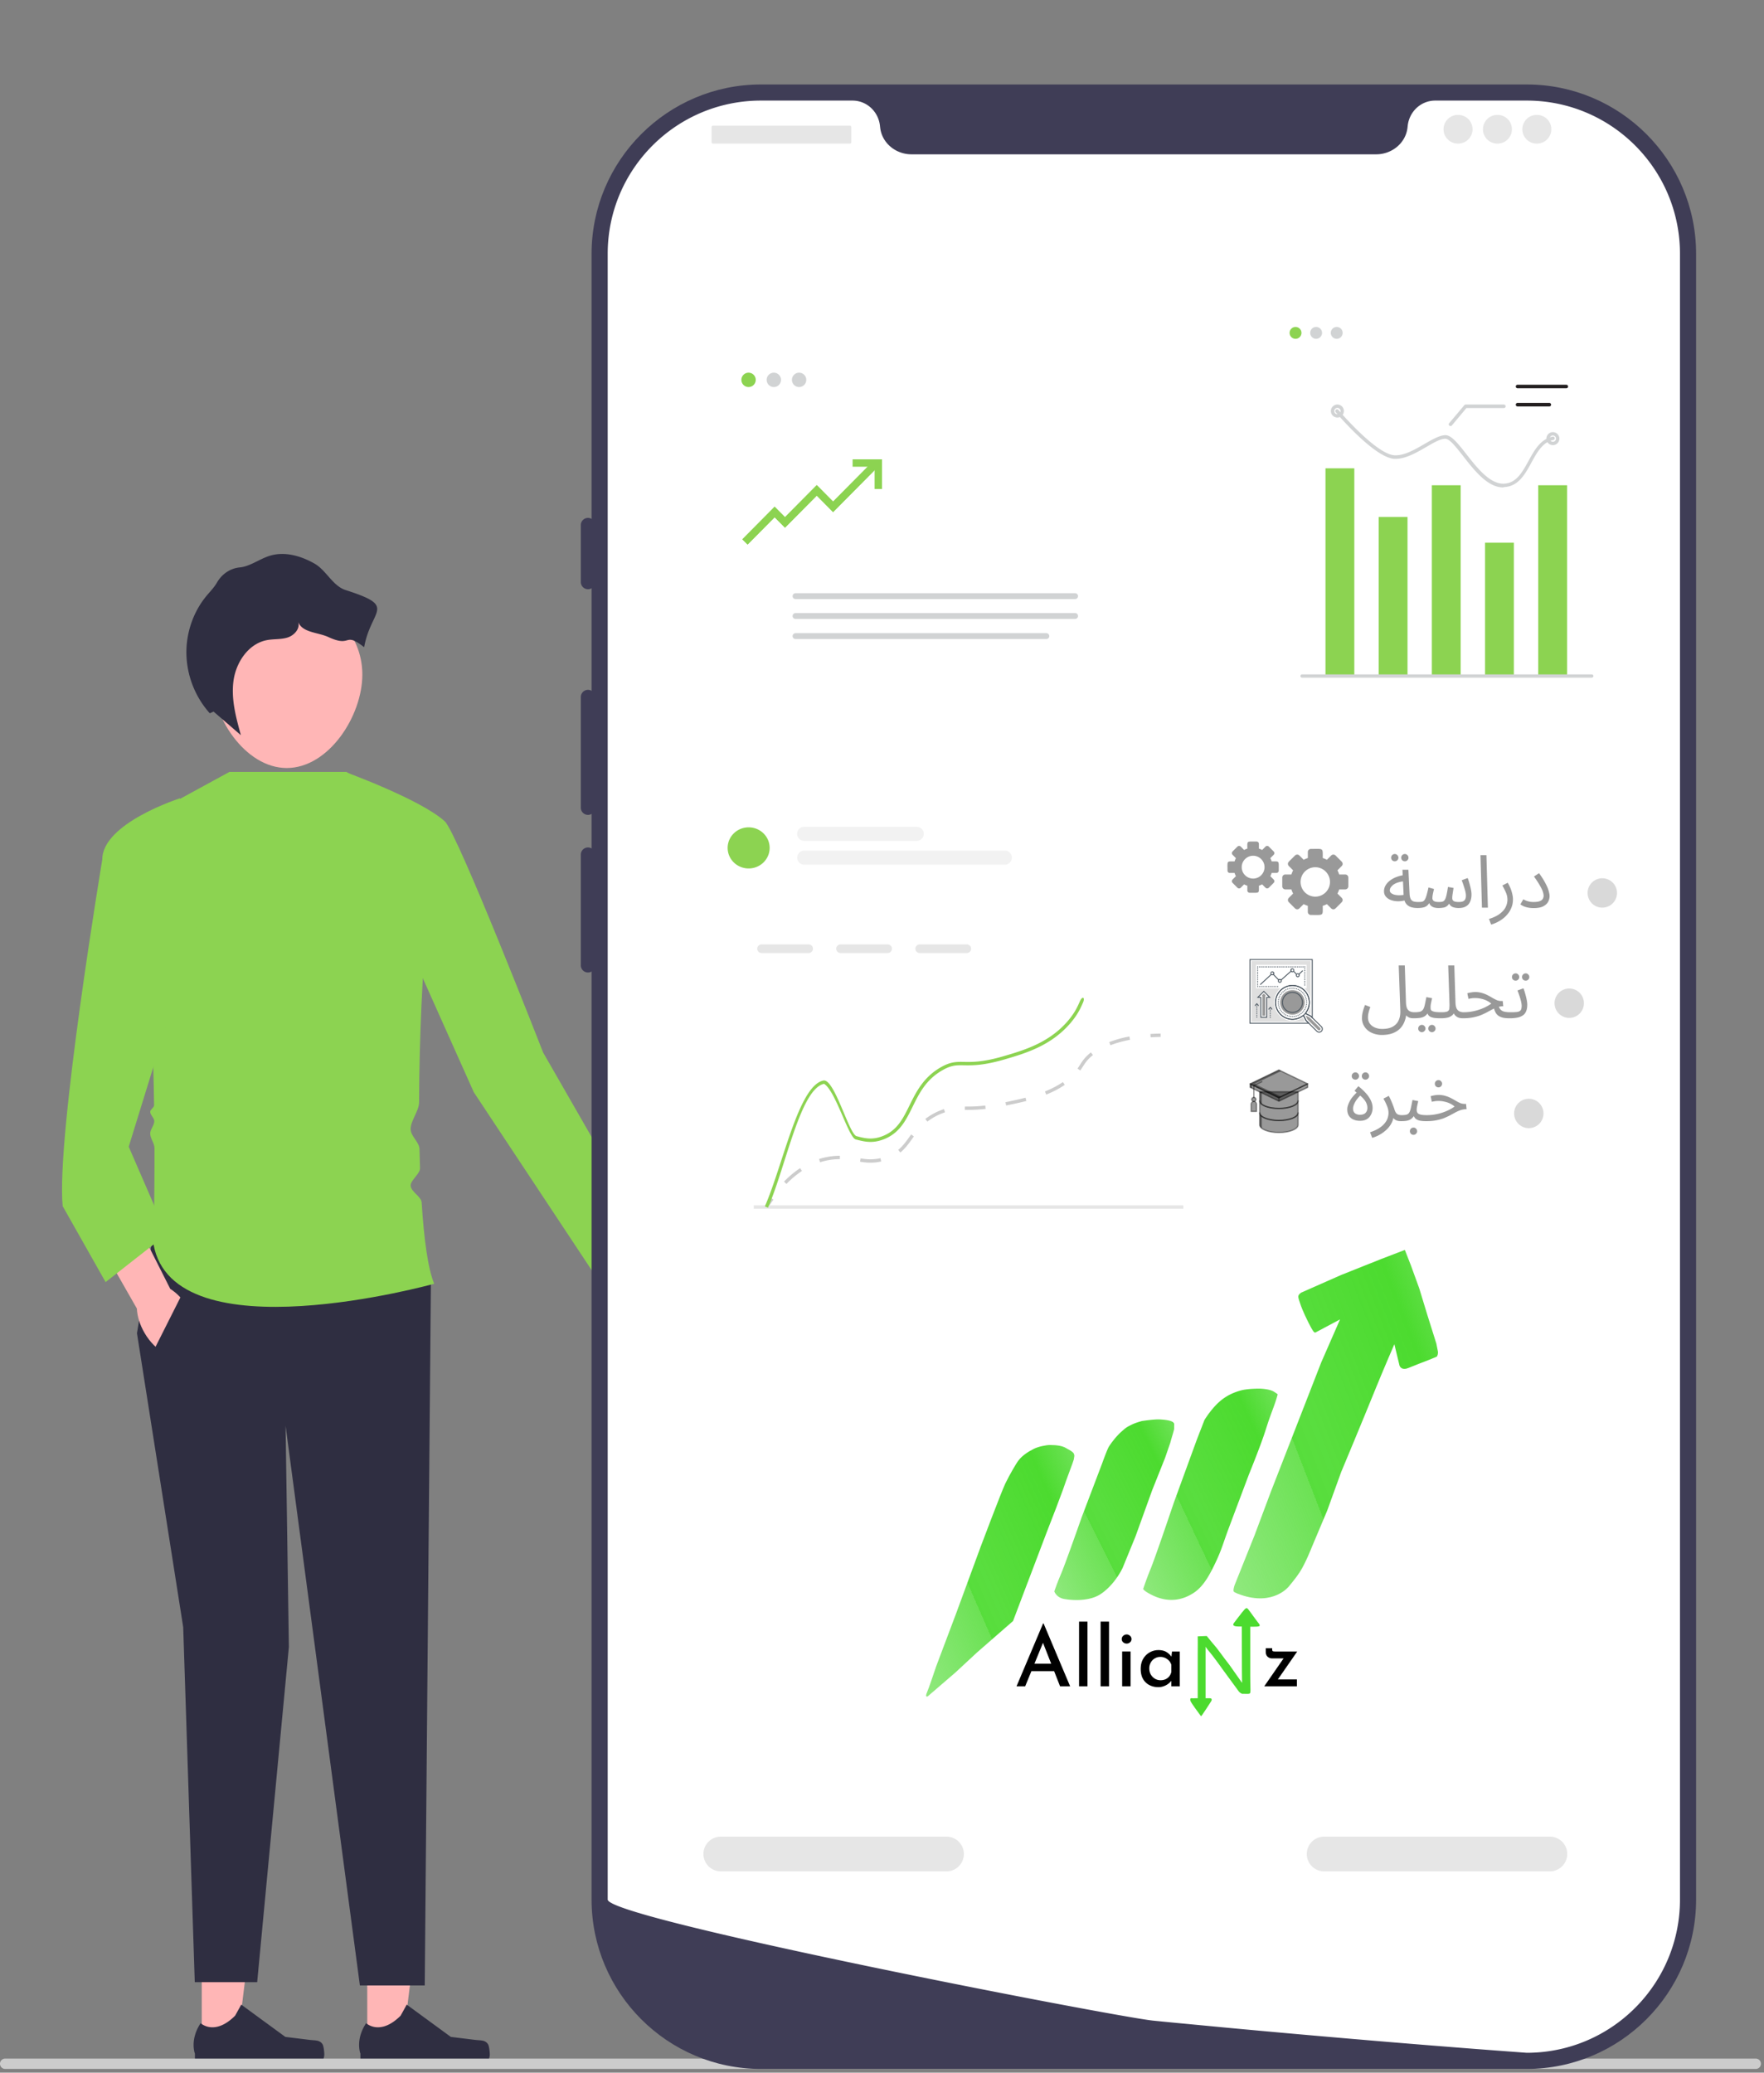 <svg width="240" height="282" fill="none" xmlns="http://www.w3.org/2000/svg"><rect width="100%" height="100%" fill="#808080" stroke="none"/><defs><linearGradient id="a" x1="202.977" y1="144.08" x2="112.432" y2="179.152" gradientUnits="userSpaceOnUse"><stop stop-color="#2FD6DB" stop-opacity=".684"/><stop stop-color="#4CDB2F" stop-opacity=".684"/><stop stop-color="#4CDB2F" stop-opacity=".684"/><stop offset="0" stop-color="#4CDB2F" stop-opacity=".684"/><stop offset=".063" stop-color="#4CDB2F" stop-opacity=".684"/><stop offset=".109" stop-color="#4CDB2F" stop-opacity=".684"/><stop offset=".135" stop-color="#4CDB2F" stop-opacity=".967"/><stop offset=".172" stop-color="#4CDB2F" stop-opacity=".86"/><stop offset=".172" stop-color="#4CDB2F" stop-opacity=".818"/><stop offset=".245" stop-color="#4CDB2F"/><stop offset=".294" stop-color="#4CDB2F" stop-opacity=".979"/><stop offset=".347" stop-color="#4CDB2F" stop-opacity=".956"/><stop offset=".417" stop-color="#4CDB2F" stop-opacity=".926"/><stop offset=".453" stop-color="#4CDB2F" stop-opacity=".937"/><stop offset=".453" stop-color="#4CDB2F" stop-opacity=".819"/><stop offset=".537" stop-color="#4CDB2F" stop-opacity=".712"/><stop offset=".615" stop-color="#4CDB2F" stop-opacity=".613"/><stop offset=".656" stop-color="#4CDB2F" stop-opacity=".56"/><stop offset=".708" stop-color="#4CDB2F" stop-opacity=".524"/><stop offset=".758" stop-color="#4CDB2F" stop-opacity=".467"/><stop offset=".789" stop-color="#4CDB2F" stop-opacity=".43"/><stop offset=".826" stop-color="#4CDB2F" stop-opacity=".388"/><stop offset=".861" stop-color="#4CDB2F" stop-opacity=".347"/><stop offset=".911" stop-color="#4CDB2F" stop-opacity=".289"/><stop offset="1" stop-color="#4CDB2F" stop-opacity=".857"/><stop offset="1" stop-color="#4CDB2F" stop-opacity=".436"/><stop offset="1" stop-color="#4CDB2F" stop-opacity=".55"/><stop offset="1" stop-color="#4CDB2F" stop-opacity=".128"/><stop offset="1" stop-color="#4CDB2F" stop-opacity="0"/></linearGradient><linearGradient id="b" x1="150.881" y1="177.827" x2="84.817" y2="206.658" gradientUnits="userSpaceOnUse"><stop stop-color="#2FD6DB" stop-opacity=".684"/><stop stop-color="#4CDB2F" stop-opacity=".684"/><stop stop-color="#4CDB2F" stop-opacity=".684"/><stop offset="0" stop-color="#4CDB2F" stop-opacity=".684"/><stop offset=".063" stop-color="#4CDB2F" stop-opacity=".684"/><stop offset=".109" stop-color="#4CDB2F" stop-opacity=".684"/><stop offset=".135" stop-color="#4CDB2F" stop-opacity=".967"/><stop offset=".172" stop-color="#4CDB2F" stop-opacity=".86"/><stop offset=".172" stop-color="#4CDB2F" stop-opacity=".818"/><stop offset=".245" stop-color="#4CDB2F"/><stop offset=".294" stop-color="#4CDB2F" stop-opacity=".979"/><stop offset=".347" stop-color="#4CDB2F" stop-opacity=".956"/><stop offset=".417" stop-color="#4CDB2F" stop-opacity=".926"/><stop offset=".453" stop-color="#4CDB2F" stop-opacity=".937"/><stop offset=".453" stop-color="#4CDB2F" stop-opacity=".819"/><stop offset=".537" stop-color="#4CDB2F" stop-opacity=".712"/><stop offset=".615" stop-color="#4CDB2F" stop-opacity=".613"/><stop offset=".656" stop-color="#4CDB2F" stop-opacity=".56"/><stop offset=".708" stop-color="#4CDB2F" stop-opacity=".524"/><stop offset=".758" stop-color="#4CDB2F" stop-opacity=".467"/><stop offset=".789" stop-color="#4CDB2F" stop-opacity=".43"/><stop offset=".826" stop-color="#4CDB2F" stop-opacity=".388"/><stop offset=".861" stop-color="#4CDB2F" stop-opacity=".347"/><stop offset=".911" stop-color="#4CDB2F" stop-opacity=".289"/><stop offset="1" stop-color="#4CDB2F" stop-opacity=".857"/><stop offset="1" stop-color="#4CDB2F" stop-opacity=".436"/><stop offset="1" stop-color="#4CDB2F" stop-opacity=".55"/><stop offset="1" stop-color="#4CDB2F" stop-opacity=".128"/><stop offset="1" stop-color="#4CDB2F" stop-opacity="0"/></linearGradient><linearGradient id="c" x1="163.513" y1="179.636" x2="112.255" y2="205.379" gradientUnits="userSpaceOnUse"><stop stop-color="#2FD6DB" stop-opacity=".684"/><stop stop-color="#4CDB2F" stop-opacity=".684"/><stop stop-color="#4CDB2F" stop-opacity=".684"/><stop offset="0" stop-color="#4CDB2F" stop-opacity=".684"/><stop offset=".063" stop-color="#4CDB2F" stop-opacity=".684"/><stop offset=".109" stop-color="#4CDB2F" stop-opacity=".684"/><stop offset=".135" stop-color="#4CDB2F" stop-opacity=".967"/><stop offset=".172" stop-color="#4CDB2F" stop-opacity=".86"/><stop offset=".172" stop-color="#4CDB2F" stop-opacity=".818"/><stop offset=".245" stop-color="#4CDB2F"/><stop offset=".294" stop-color="#4CDB2F" stop-opacity=".979"/><stop offset=".347" stop-color="#4CDB2F" stop-opacity=".956"/><stop offset=".417" stop-color="#4CDB2F" stop-opacity=".926"/><stop offset=".453" stop-color="#4CDB2F" stop-opacity=".937"/><stop offset=".453" stop-color="#4CDB2F" stop-opacity=".819"/><stop offset=".537" stop-color="#4CDB2F" stop-opacity=".712"/><stop offset=".615" stop-color="#4CDB2F" stop-opacity=".613"/><stop offset=".656" stop-color="#4CDB2F" stop-opacity=".56"/><stop offset=".708" stop-color="#4CDB2F" stop-opacity=".524"/><stop offset=".758" stop-color="#4CDB2F" stop-opacity=".467"/><stop offset=".789" stop-color="#4CDB2F" stop-opacity=".43"/><stop offset=".826" stop-color="#4CDB2F" stop-opacity=".388"/><stop offset=".861" stop-color="#4CDB2F" stop-opacity=".347"/><stop offset=".911" stop-color="#4CDB2F" stop-opacity=".289"/><stop offset="1" stop-color="#4CDB2F" stop-opacity=".857"/><stop offset="1" stop-color="#4CDB2F" stop-opacity=".436"/><stop offset="1" stop-color="#4CDB2F" stop-opacity=".55"/><stop offset="1" stop-color="#4CDB2F" stop-opacity=".128"/><stop offset="1" stop-color="#4CDB2F" stop-opacity="0"/></linearGradient><linearGradient id="d" x1="178.102" y1="173.162" x2="119.739" y2="200.665" gradientUnits="userSpaceOnUse"><stop stop-color="#2FD6DB" stop-opacity=".684"/><stop stop-color="#4CDB2F" stop-opacity=".684"/><stop stop-color="#4CDB2F" stop-opacity=".684"/><stop offset="0" stop-color="#4CDB2F" stop-opacity=".684"/><stop offset=".063" stop-color="#4CDB2F" stop-opacity=".684"/><stop offset=".109" stop-color="#4CDB2F" stop-opacity=".684"/><stop offset=".135" stop-color="#4CDB2F" stop-opacity=".967"/><stop offset=".172" stop-color="#4CDB2F" stop-opacity=".86"/><stop offset=".172" stop-color="#4CDB2F" stop-opacity=".818"/><stop offset=".245" stop-color="#4CDB2F"/><stop offset=".294" stop-color="#4CDB2F" stop-opacity=".979"/><stop offset=".347" stop-color="#4CDB2F" stop-opacity=".956"/><stop offset=".417" stop-color="#4CDB2F" stop-opacity=".926"/><stop offset=".453" stop-color="#4CDB2F" stop-opacity=".937"/><stop offset=".453" stop-color="#4CDB2F" stop-opacity=".819"/><stop offset=".537" stop-color="#4CDB2F" stop-opacity=".712"/><stop offset=".615" stop-color="#4CDB2F" stop-opacity=".613"/><stop offset=".656" stop-color="#4CDB2F" stop-opacity=".56"/><stop offset=".708" stop-color="#4CDB2F" stop-opacity=".524"/><stop offset=".758" stop-color="#4CDB2F" stop-opacity=".467"/><stop offset=".789" stop-color="#4CDB2F" stop-opacity=".43"/><stop offset=".826" stop-color="#4CDB2F" stop-opacity=".388"/><stop offset=".861" stop-color="#4CDB2F" stop-opacity=".347"/><stop offset=".911" stop-color="#4CDB2F" stop-opacity=".289"/><stop offset="1" stop-color="#4CDB2F" stop-opacity=".857"/><stop offset="1" stop-color="#4CDB2F" stop-opacity=".436"/><stop offset="1" stop-color="#4CDB2F" stop-opacity=".55"/><stop offset="1" stop-color="#4CDB2F" stop-opacity=".128"/><stop offset="1" stop-color="#4CDB2F" stop-opacity="0"/></linearGradient></defs><path d="M200.833 36.503h-41.538v3.776h41.538v-3.776Z" fill="#F1F2F2"/><path d="M91.855 176.853c1.361 2.636 1.106 5.475-.572 6.341-1.677.866-4.14-.568-5.502-3.203-.595-1.154-.881-2.347-.874-3.396l-5.629-11.24 5.331-2.529 4.983 11.349c.86.601 1.667 1.525 2.263 2.678ZM49.966 278.27l4.8-.001 2.283-18.511h-7.084l.001 18.512Z" fill="#FFB6B6"/><path d="M66.41 278.161c.148.252.227 1.064.227 1.357a1.63 1.63 0 0 1-1.629 1.629H50.146a1.112 1.112 0 0 1-1.111-1.112v-.618s-.736-1.86.778-4.152c0 0 1.881 1.794 4.693-1.017l.829-1.502 6 4.389 3.327.41c.728.089 1.373-.014 1.747.616Z" fill="#2F2E41"/><path d="m27.45 278.27 4.8-.001 2.283-18.511H27.45v18.512Z" fill="#FFB6B6"/><path d="M43.894 278.161c.149.252.228 1.064.228 1.357a1.63 1.63 0 0 1-1.63 1.629H27.63a1.112 1.112 0 0 1-1.111-1.112v-.618s-.735-1.86.778-4.152c0 0 1.882 1.794 4.693-1.017l.829-1.502 6.001 4.389 3.326.41c.728.089 1.373-.014 1.748.616ZM20.658 169.048l-2.022 12.355 6.29 39.987 1.573 48.299h8.492l4.312-45.603-.449-30.103 10.11 76.155h8.824l.835-95.474-37.965-5.616Z" fill="#2F2E41"/><path d="M31.216 105.024h15.898l13.755 8.087c-2.14-.544-3.794 19.317-3.85 36.866-.005 1.166-1.16 2.507-1.15 3.646.01.981 1.183 1.765 1.204 2.717.019.89.043 1.765.072 2.622.024.711-1.307 1.654-1.275 2.338.04.874 1.444 1.482 1.497 2.305.32 5.058.873 9.066 1.705 11.059 0 0-35.494 9.884-38.19-5.392 0 0 .154-5.49.133-13.073-.003-.672-.575-1.283-.58-1.986-.004-.523.561-1.132.556-1.67-.005-.442-.55-.832-.556-1.283-.004-.268.533-.594.529-.866-.216-14.418-1.184-32.588-4.575-37.283l14.827-8.087Z" fill="#8CD351"/><path d="M46.941 105.024s10.302 3.743 13.571 6.726c1.737 1.585 13.387 31.463 13.387 31.463l16.18 28.18-8.41 3.194-17.206-25.982-7.637-17.073-9.885-26.508Z" fill="#8CD351"/><path d="M25.573 177.919c1.502 2.558 1.401 5.407-.227 6.363-1.627.956-4.165-.342-5.667-2.9-.658-1.12-1.008-2.295-1.058-3.343l-6.23-10.918 5.185-2.814 5.592 11.061c.891.554 1.747 1.432 2.405 2.551Z" fill="#FFB6B6"/><path d="m28.97 118.952-4.493-10.334s-10.559 3.37-10.559 8.312c0 0-6.29 37.74-5.391 47.175l5.84 10.334 8.312-6.515-5.166-11.906 11.456-37.066Z" fill="#8CD351"/><path d="m19.73 186.087 5.3-10.525 6.186 8.537-5.568 5.391-5.919-3.403Z" fill="#2F2E41"/><path d="M39.015 104.494c5.68 0 10.283-7.043 10.283-12.721 0-5.68-4.604-10.283-10.283-10.283-5.678 0-10.282 4.604-10.282 10.283 0 5.678 4.604 12.721 10.282 12.721Z" fill="#FFB6B6"/><path d="M47.033 80.286c-1.787-.572-2.632-2.698-4.266-3.619-1.808-1.019-3.97-1.655-5.964-1.078-1.223.353-2.288 1.135-3.512 1.486a3.712 3.712 0 0 1-.668.125c-1.316.126-2.446.915-3.104 2.062l-.017.03c-.386.66-.935 1.208-1.422 1.798-1.778 2.154-2.74 4.954-2.72 7.747a12.547 12.547 0 0 0 3.184 8.215l.512-.236 3.718 3.211c-.674-2.433-1.355-4.952-.998-7.452s2.038-4.993 4.517-5.476c.938-.183 1.926-.072 2.837-.362.91-.29 1.748-1.226 1.436-2.129.564 1.49 2.666 1.402 4.113 2.069 3.238 1.492 2.053-.814 4.864 1.38.95-5.263 4.587-5.498-2.51-7.77Z" fill="#2F2E41"/><path d="M0 280.791a.7.7 0 0 0 .703.703h238.176a.7.7 0 0 0 .702-.703.7.7 0 0 0-.702-.703H.703a.7.7 0 0 0-.703.703Z" fill="#CCC"/><path d="M207.721 281.494H103.527c-12.704 0-23.04-10.336-23.04-23.041V34.534c0-12.704 10.336-23.04 23.04-23.04h104.194c12.704 0 23.04 10.336 23.04 23.04v223.919c0 12.705-10.336 23.041-23.04 23.041Z" fill="#3F3D56"/><path d="M228.568 34.535v223.914c0 11.058-8.607 20.104-19.49 20.806h-.004c-.161.009-.322.019-.488.024-.287.015-.575.02-.867.02 0 0-1.073-.078-3.032-.225a1360.86 1360.86 0 0 1-8.451-.653 747.33 747.33 0 0 1-3.411-.273c-2.388-.195-5.01-.409-7.822-.653-1.121-.092-2.281-.195-3.466-.297a1894.461 1894.461 0 0 1-19.981-1.823 552.494 552.494 0 0 1-3.656-.351c-.321-.034-.648-.063-.974-.097-5.098-.502-74.246-13.866-74.246-16.478V34.534c0-11.516 9.333-20.849 20.85-20.849h12.447c1.988 0 3.587 1.55 3.757 3.533.015.132.03.264.054.395.361 1.994 2.188 3.383 4.216 3.383h63.24c2.028 0 3.856-1.39 4.216-3.383.025-.131.039-.263.054-.395.17-1.983 1.769-3.533 3.757-3.533h12.448c11.516 0 20.849 9.333 20.849 20.85Z" fill="#fff"/><path d="M176.608 149.774c0 .574-1.168 1.04-2.608 1.04-1.441 0-2.609-.466-2.609-1.04v-1.224h5.217v1.224Z" fill="#000" fill-opacity=".4"/><path d="M174 150.813c-1.441 0-2.609-.465-2.609-1.04v1.638c0 .574 1.168 1.04 2.609 1.04 1.44 0 2.608-.466 2.608-1.04v-1.638c0 .575-1.168 1.04-2.608 1.04Z" fill="#000" fill-opacity=".4"/><path d="M174 152.45c-1.441 0-2.609-.466-2.609-1.04v1.638c0 .574 1.168 1.04 2.609 1.04 1.44 0 2.608-.466 2.608-1.04v-1.638c0 .574-1.168 1.04-2.608 1.04ZM171.679 148.55h-.288v1.224c0 .17.105.331.288.473v-1.697Z" fill="#000" fill-opacity=".4"/><path d="M171.679 151.883c-.183-.142-.288-.302-.288-.473v1.638c0 .171.105.331.288.473v-1.638ZM174 150.901c-1.512 0-2.696-.495-2.696-1.128v-1.223c0-.048.039-.087.087-.087h5.217c.048 0 .088.039.088.087v1.223c0 .633-1.185 1.128-2.696 1.128Zm-2.521-2.263v1.135c0 .517 1.154.953 2.521.953 1.366 0 2.521-.436 2.521-.953v-1.135h-5.042Z" fill="#000" fill-opacity=".4"/><path d="M174.088 149.351h-.175v.473h.175v-.473Z" fill="#000" fill-opacity=".4"/><path d="M174 152.539c-1.512 0-2.696-.495-2.696-1.128v-1.638c0-.048.039-.087.087-.087.049 0 .088.039.088.087 0 .517 1.154.953 2.521.953 1.366 0 2.521-.436 2.521-.953 0-.048.039-.087.087-.087.048 0 .088.039.088.087v1.638c0 .633-1.185 1.128-2.696 1.128Zm-2.521-2.358v1.23c0 .516 1.154.953 2.521.953 1.366 0 2.521-.436 2.521-.953v-1.23c-.384.425-1.355.72-2.521.72-1.167 0-2.138-.295-2.521-.72Z" fill="#000" fill-opacity=".4"/><path d="M174 154.175c-1.512 0-2.696-.495-2.696-1.127v-1.638c0-.048.039-.087.087-.087.049 0 .088.039.088.087 0 .516 1.154.952 2.521.952 1.366 0 2.521-.435 2.521-.952 0-.048.039-.087.087-.087.048 0 .088.039.088.087v1.638c0 .632-1.185 1.127-2.696 1.127Zm-2.521-2.357v1.23c0 .516 1.154.952 2.521.952 1.366 0 2.521-.436 2.521-.952v-1.23c-.384.425-1.355.72-2.521.72-1.167 0-2.138-.295-2.521-.72ZM177.912 147.466 174 149.351l-3.913-1.885 3.913-1.885 3.912 1.885Z" fill="#000" fill-opacity=".4"/><path d="m170.701 147.466 3.605-1.737-.306-.148-3.913 1.885 3.913 1.885.306-.147-3.605-1.738Z" fill="#000" fill-opacity=".4"/><path d="M174 149.439a.085.085 0 0 1-.038-.009l-3.912-1.885a.086.086 0 0 1-.05-.079c0-.033.019-.064.05-.078l3.912-1.886a.092.092 0 0 1 .076 0l3.912 1.885c.031.015.05.046.05.079a.086.086 0 0 1-.05.079l-3.912 1.885a.085.085 0 0 1-.038.009Zm-3.711-1.973 3.711 1.788 3.711-1.788-3.711-1.788-3.711 1.788Z" fill="#000" fill-opacity=".4"/><path d="m174 149.351-3.913-1.885v.473l3.913 1.885 3.912-1.885v-.473L174 149.351Z" fill="#000" fill-opacity=".4"/><path d="m170.354 147.595-.267-.129v.473l.267.128v-.472Z" fill="#000" fill-opacity=".4"/><path d="M174 149.911a.1.1 0 0 1-.038-.008l-3.912-1.886a.086.086 0 0 1-.05-.078v-.473c0-.03.016-.058.041-.074a.087.087 0 0 1 .084-.005l3.875 1.867 3.874-1.867a.089.089 0 0 1 .085.005.089.089 0 0 1 .041.074v.472a.086.086 0 0 1-.05.079l-3.912 1.886a.084.084 0 0 1-.038.008Zm-3.825-2.028 3.825 1.844 3.825-1.843v-.278l-3.787 1.824a.085.085 0 0 1-.076 0l-3.787-1.824v.277Z" fill="#000" fill-opacity=".4"/><path d="M170.678 149.383h-.176v-1.681c0-.033.019-.064.049-.078l1.146-.564.078.158-1.098.539v1.626h.001Z" fill="#000" fill-opacity=".4"/><path d="M170.59 149.865a.277.277 0 1 0 0-.554.277.277 0 0 0 0 .554Z" fill="#000" fill-opacity=".4"/><path d="M170.59 149.952a.365.365 0 1 1 0-.73.365.365 0 0 1 0 .73Zm0-.554a.19.19 0 1 0 0 .38.19.19 0 0 0 0-.38Z" fill="#000" fill-opacity=".4"/><path d="M170.955 151.222h-.73v-.992a.364.364 0 1 1 .73 0v.992Z" fill="#000" fill-opacity=".4"/><path d="M170.955 151.31h-.73a.087.087 0 0 1-.088-.088v-.992a.453.453 0 0 1 .905 0v.992a.087.087 0 0 1-.087.088Zm-.643-.175h.555v-.905a.278.278 0 1 0-.555 0v.905Z" fill="#000" fill-opacity=".4"/><path d="M80 70.465a.976.976 0 0 0-.976.975v7.797a.976.976 0 0 0 1.95 0V71.44a.976.976 0 0 0-.975-.975ZM80 93.858a.976.976 0 0 0-.976.975v15.108a.976.976 0 0 0 1.95 0V94.833a.976.976 0 0 0-.975-.975ZM80 115.302a.976.976 0 0 0-.976.975v15.108a.976.976 0 0 0 1.95 0v-15.108a.976.976 0 0 0-.975-.975Z" fill="#3F3D56"/><path d="M115.637 17.098h-18.64a.183.183 0 0 0-.183.184v2.07c0 .101.082.183.183.183h18.64a.183.183 0 0 0 .184-.183v-2.07a.183.183 0 0 0-.184-.184ZM198.351 19.535a1.95 1.95 0 1 0 0-3.899 1.95 1.95 0 0 0 0 3.9ZM203.712 19.535a1.95 1.95 0 1 0 0-3.899 1.95 1.95 0 0 0 0 3.9ZM209.073 19.535a1.95 1.95 0 1 0 0-3.899 1.95 1.95 0 0 0 0 3.9ZM210.867 254.612h-30.71a2.365 2.365 0 0 1-2.363-2.362 2.366 2.366 0 0 1 2.363-2.363h30.71a2.365 2.365 0 0 1 2.362 2.363 2.365 2.365 0 0 1-2.362 2.362ZM128.776 254.612h-30.71a2.365 2.365 0 0 1-2.362-2.362 2.365 2.365 0 0 1 2.362-2.363h30.71a2.366 2.366 0 0 1 2.363 2.363 2.365 2.365 0 0 1-2.363 2.362Z" fill="#E6E6E6"/><path d="M167.848 216.526c-.083-.178.054-.659.133-.877l2.701-6.748 2.243-5.99 6.826-17.528 2.569-5.871-3.343 1.783c-.185.069-.378-.201-.955-1.344-.732-1.448-1.039-2.336-1.039-2.336-.409-1.22-.516-1.318.044-1.743l5.448-2.404 5.442-2.169 3.22-1.237.825 2.11 1.129 3.108 1.115 3.658 1.219 3.879c.032.184.116.641.195.995s-.054.658-.13.766l-1 .415c-.629.24-2.087.804-2.887 1.135-.8.331-1.133-.103-1.2-.361l-.695-2.877s-1.607 3.722-2.448 5.799c-1.923 4.747-4.794 11.609-4.794 11.609l-1.893 5.229-2.108 5.004s-.835 2.139-1.625 3.367c-.516.801-1.479 1.941-1.479 1.941s-2.08 2.696-6.535 1.152c0 0-.894-.287-.978-.465Z" fill="url(#a)"/><path d="m137.829 220.554 1.464-3.869.836-2.196 2.301-6.066 1.255-3.242.941-2.51c.419-1.29 1.426-3.845 1.464-4.079.105-.627.105-.523 0-.836-.209-.314-.569-.447-1.045-.732-.523-.314-1.255-.419-2.197-.419-.522 0-1.568.209-2.196.523-.847.424-1.568.941-1.987 1.464-.314.314-1.359 2.162-1.882 3.242-.523 1.081-3.347 8.576-3.347 8.576l-3.346 9.099-2.72 7.216c-.313.941-1.004 2.97-1.255 3.556-.251.585-.034.592.105.522l3.765-3.242 2.928-2.719 4.916-4.288Z" fill="url(#b)"/><path d="m154.492 209.036 2.269-6.287 1.756-4.401.721-2.096c.137-.558.514-1.698.513-1.885l-.002-.523c-.001-.209-.003-.627-1.991-.722-.77-.036-2.404.222-2.404.222s-.912.241-1.462.53c-.55.289-.605.275-1.355.948-.749.673-1.421 1.611-1.663 1.996-.242.384-.929 2.305-.929 2.305l-2.787 7.335c-.721 2.061-2.289 6.475-2.785 7.649a35.86 35.86 0 0 0-.929 2.41c.071.209.412.873 1.354 1.039 1.256.222 3.464.296 4.923-.652 1.168-.759 2.29-2.104 3.015-3.572l1.756-4.296Z" fill="url(#c)"/><path d="M167.174 207.926c1.062-2.839 2.755-7.332 2.755-7.332s1.262-3.105 1.967-5.133c.33-.949.477-1.495.81-2.444.39-1.114.913-2.373 1.122-3.315 0 0-.365-.283-.627-.418-.642-.329-1.813-.351-1.813-.351s-1.581-.017-2.545.244c-1.343.364-2.291.929-3.124 1.711-.833.782-1.581 1.874-1.851 2.322l-1.042 2.689-3.123 8.554c-.81 2.403-2.569 7.552-3.124 8.92a43.127 43.127 0 0 0-1.042 2.811c.077.244.864.694 1.504.978 1.95.862 3.819.611 5.438-.489 1.296-.88 2.128-2.444 2.937-4.155.81-1.711 1.022-2.623 1.758-4.592Z" fill="url(#d)"/><path d="m138.303 229.436 3.613-8.552h.068l3.613 8.552h-1.37l-2.628-6.695.849-.555-2.967 7.25h-1.178Zm2.186-3.081h2.945l.408 1.019h-3.704l.351-1.019Zm6.323-5.721h1.144v8.802h-1.144v-8.802Zm2.931 0h1.144v8.802h-1.144v-8.802Zm2.931 4.067h1.144v4.735h-1.144v-4.735Zm-.056-1.699a.57.57 0 0 1 .204-.442.705.705 0 0 1 .464-.181c.166 0 .317.06.453.181a.57.57 0 0 1 .204.442c0 .189-.068.34-.204.453a.692.692 0 0 1-.453.17.735.735 0 0 1-.464-.17.559.559 0 0 1-.204-.453Zm4.97 6.547c-.446 0-.85-.094-1.212-.283a2.108 2.108 0 0 1-.861-.827c-.211-.37-.317-.827-.317-1.371 0-.528.109-.981.328-1.359.227-.385.521-.68.884-.883.37-.212.77-.318 1.201-.318.453 0 .826.095 1.121.284.294.188.521.415.68.679l-.068.181.113-.951h1.053v4.735h-1.144v-1.201l.114.283a1.518 1.518 0 0 1-.193.261c-.098.113-.227.23-.385.351a2.439 2.439 0 0 1-.578.294 2.062 2.062 0 0 1-.736.125Zm.306-.94c.377 0 .694-.098.951-.295.264-.204.438-.479.521-.827v-.974a1.433 1.433 0 0 0-.555-.77 1.541 1.541 0 0 0-.951-.306c-.272 0-.521.068-.748.204a1.424 1.424 0 0 0-.544.555 1.604 1.604 0 0 0-.203.816c0 .302.068.574.203.815.144.242.333.434.567.578.234.136.487.204.759.204Zm15.201-2.968a.916.916 0 0 1-.623-.226c-.174-.159-.261-.386-.261-.68v-.487h.872v.158c0 .129.031.212.091.25.06.03.159.045.295.045h3.024l-2.798 4.032-.226-.237h2.979v.94h-4.441l2.855-4.123.181.328h-1.948Z" fill="#000"/><path d="M168.277 220.298c.117-.162.434-.571.703-.909.566-.709.637-.731.949-.299.127.175.304.414.394.531.089.117.268.364.396.549.128.184.321.441.428.569.413.498.34.583-.497.583h-.549v6.7c0 2.591.23 2.441-.552 2.439l-.559-.001s-.292-.124-.435-.312c-.142-.187-2.311-3.153-2.311-3.153s-.482-.692-.84-1.155c-.368-.476-.457-.636-.814-1.051-.356-.415-.562-.733-.562-.733V231.057h.562c.463 0 .185.432.185.432s-1.331 2.082-1.368 2.02c-1.408-1.883-1.408-2.02-1.408-2.02s-.225-.501.185-.432c.202.035.382 0 .382 0h.389v-5.859s.01-1.306.007-1.75l-.007-.808.613-.025.612-.025.594.729.735.872.562.744s.359.491.594.801c.235.312.61.794.61.794s.376.532 1.049 1.492l.666.947-.019-1.557-.018-6.111-.481-.004c-.632-.006-.831-.178-.575-.497.092-.115.263-.341.38-.502Z" fill="#4CDB2F"/><path d="M173.264 47.718h49.471v58.381a2.402 2.402 0 0 1-2.403 2.403h-44.67a2.407 2.407 0 0 1-2.403-2.403V47.717h.005Z" fill="#fff"/><path d="M184.26 63.716h-3.922V91.98h3.922V63.716ZM191.498 70.334h-3.922v21.64h3.922v-21.64ZM198.73 66.023h-3.921v25.956h3.921V66.023ZM205.968 73.842h-3.922v18.132h3.922V73.842ZM213.206 66.023h-3.922v25.956h3.922V66.023Z" fill="#8CD351"/><path d="M213.114 52.826h-6.646a.24.24 0 1 1 0-.48h6.637a.245.245 0 0 1 .24.24.24.24 0 0 1-.231.24ZM210.793 55.301h-4.325a.24.24 0 1 1 0-.48h4.325a.24.24 0 1 1 0 .48Z" fill="#231F20"/><path d="M204.492 66.316c-2.095 0-3.921-2.336-5.392-4.22-.961-1.22-1.86-2.402-2.46-2.402-.683 0-1.625.562-2.62 1.139-1.355.783-2.883 1.672-4.325 1.59-2.696-.144-7.761-6.093-7.973-6.348a.214.214 0 0 1-.044-.078.205.205 0 0 1-.011-.088c.002-.03.01-.06.024-.086a.215.215 0 0 1 .055-.07.237.237 0 0 1 .327 0c.048.062 5.147 6.055 7.646 6.19 1.317.077 2.788-.779 4.085-1.533 1.048-.606 2.038-1.178 2.836-1.202.797-.024 1.725 1.115 2.849 2.562 1.442 1.84 3.22 4.128 5.148 4.037 1.667-.082 2.465-1.533 3.311-3.071.846-1.538 1.648-3.009 3.335-3.33a.23.23 0 0 1 .214.351.229.229 0 0 1-.132.1c-1.471.279-2.221 1.648-3.018 3.1-.865 1.581-1.764 3.215-3.686 3.311l-.169.048ZM216.56 92.205h-39.408a.22.22 0 0 1-.161-.068.226.226 0 0 1-.065-.162.23.23 0 0 1 .226-.221h39.408a.23.23 0 0 1 .231.23.232.232 0 0 1-.019.086.236.236 0 0 1-.125.12.227.227 0 0 1-.087.015Z" fill="#D1D3D4"/><path d="M181.958 56.81a.883.883 0 0 1-.625-1.51.883.883 0 0 1 1.509.626.884.884 0 0 1-.884.884Zm0-1.307a.426.426 0 0 0-.419.513.43.43 0 0 0 .339.335.426.426 0 0 0 .508-.425.415.415 0 0 0-.126-.3.424.424 0 0 0-.302-.123ZM211.274 60.563a.882.882 0 0 1-.862-1.06.878.878 0 0 1 .696-.691.883.883 0 0 1 .792 1.493.888.888 0 0 1-.626.258Zm0-1.312a.427.427 0 1 0-.001.855.427.427 0 0 0 .001-.855Z" fill="#D1D3D4"/><path d="M175.663 42.734h44.67a2.404 2.404 0 0 1 2.403 2.403v2.57h-49.471v-2.57a2.401 2.401 0 0 1 2.398-2.403Z" fill="#fff"/><path d="M176.263 46.098a.807.807 0 1 0 0-1.614.807.807 0 0 0 0 1.614Z" fill="#8CD351"/><path d="M179.065 46.098a.807.807 0 1 0 0-1.614.807.807 0 0 0 0 1.614ZM181.867 46.098a.807.807 0 1 0 0-1.614.807.807 0 0 0 0 1.614ZM197.337 57.964a.226.226 0 0 1-.149-.058.23.23 0 0 1-.029-.322l2.076-2.46a.23.23 0 0 1 .178-.082h5.195a.24.24 0 1 1 0 .48h-5.099l-2.009 2.403a.23.23 0 0 1-.163.039Z" fill="#D1D3D4"/><path d="M101.846 52.66a.976.976 0 1 0-.001-1.952.976.976 0 0 0 .001 1.952Z" fill="#8CD351"/><path d="M105.284 52.66a.976.976 0 1 0 0-1.952.976.976 0 0 0 0 1.952ZM108.722 52.66a.976.976 0 1 0 0-1.952.976.976 0 0 0 0 1.952Z" fill="#D1D3D4"/><path d="m104.47 164.351-.388-.244c.253-.401.513-.789.773-1.155l.374.267a23.69 23.69 0 0 0-.759 1.132ZM106.998 161.085l-.328-.32a13.34 13.34 0 0 1 2.187-1.829l.253.382a12.9 12.9 0 0 0-2.112 1.767Zm11.435-2.894c-.547 0-1.046-.07-1.419-.131l.074-.452c.378.062.834.125 1.345.125.452 0 .896-.05 1.357-.152l.099.448a6.684 6.684 0 0 1-1.456.162Zm-6.859-.06-.137-.437a9.629 9.629 0 0 1 1.516-.347 9.015 9.015 0 0 1 1.288-.094h.029v.458h-.029c-.404 0-.804.029-1.223.09a9.212 9.212 0 0 0-1.444.33Zm10.926-1.325-.293-.352c.633-.526 1.086-1.161 1.566-1.834l.191-.267.372.268-.19.265c-.498.698-.968 1.357-1.646 1.92Zm3.676-4.203-.282-.361a8.407 8.407 0 0 1 2.134-1.194c.139-.055.272-.104.4-.148l.148.434a9.79 9.79 0 0 0-.38.14 7.978 7.978 0 0 0-2.02 1.129Zm5.534-1.592c-.155 0-.301-.001-.441-.003l.005-.458.452.003c.54 0 1.291-.016 2.321-.135l.053.455a19.846 19.846 0 0 1-2.39.138Zm5.179-.6-.091-.449a53.288 53.288 0 0 0 2.729-.61l.114.444c-.958.248-1.923.447-2.752.615Zm5.453-1.484-.172-.425c.919-.37 1.717-.788 2.44-1.278l.257.38c-.75.508-1.576.94-2.525 1.323Zm4.631-3.275-.372-.268c.128-.177.238-.351.345-.518.316-.494.642-1.005 1.419-1.633l.055-.043.284.36-.051.04c-.719.58-1.011 1.038-1.32 1.523-.111.172-.225.351-.36.539Zm4.112-3.438-.167-.427a15.26 15.26 0 0 1 2.742-.766l.085.451c-.975.183-1.87.432-2.66.742ZM156.546 141.135l-.028-.457a30.31 30.31 0 0 1 1.384-.055l.008.458c-.466.008-.925.027-1.364.054Z" fill="#CCC"/><path d="M110.018 128.494h-6.431a.588.588 0 0 0 0 1.175h6.431a.587.587 0 0 0 0-1.175ZM120.789 128.494h-6.431a.587.587 0 0 0 0 1.175h6.431a.588.588 0 0 0 0-1.175ZM131.561 128.494h-6.431a.587.587 0 0 0 0 1.175h6.431a.588.588 0 0 0 0-1.175ZM161 164h-58.442v.458H161V164Z" fill="#E6E6E6"/><path d="M147.35 136.406c-.31.701-.626 1.423-1.362 2.365a14.52 14.52 0 0 1-.282.351c-2.654 3.156-6.199 4.192-9.05 5.026-.179.052-.353.101-.523.146-2.535.688-3.923.663-4.957.647-1.038-.019-1.724-.03-2.95.671-2.248 1.281-3.169 3.156-4.061 4.969-.919 1.866-1.785 3.628-3.995 4.455-1.533.573-2.61.289-3.749-.009-.979-.259-2.743-6.633-4.304-7.563-3.225.676-5.184 11.214-7.63 16.857l-.422-.184c2.51-5.784 4.577-16.412 7.955-17.122 1.506-.316 3.489 7.297 4.518 7.568 1.068.282 2.074.545 3.472.023 2.04-.761 2.828-2.368 3.743-4.227.88-1.787 1.877-3.813 4.244-5.166 1.336-.763 2.113-.749 3.186-.731 1.022.019 2.402.042 4.95-.662l.394-.112c2.792-.816 6.264-1.831 8.826-4.88.252-.3.461-.577.635-.836.456-.669.702-1.229.942-1.772.326-.742.731-.525.42.186ZM101.856 118.16c1.578 0 2.857-1.252 2.857-2.797 0-1.544-1.279-2.796-2.857-2.796-1.577 0-2.856 1.252-2.856 2.796 0 1.545 1.279 2.797 2.856 2.797Z" fill="#8CD351"/><path d="M124.755 114.407H109.38a.957.957 0 0 1 0-1.913h15.375a.957.957 0 0 1 0 1.913ZM136.754 117.645H109.38a.958.958 0 0 1 0-1.914h27.374a.958.958 0 0 1 0 1.914Z" fill="#F2F2F2"/><path d="m101.715 74.088-.715-.709 4.395-4.435 1.408 1.42 4.321-4.36 2.221 2.241 5.442-5.492.715.708-6.157 6.215-2.221-2.242-4.321 4.36-1.408-1.42-3.68 3.714Z" fill="#8CD351"/><path d="m101.715 74.088-.715-.709 4.395-4.435 1.408 1.42 4.321-4.36 2.221 2.241 5.442-5.492.715.708-6.157 6.215-2.221-2.242-4.321 4.36-1.408-1.42-3.68 3.714Z" fill="#8CD351"/><path d="M119.999 66.526h-1.006V63.5H116v-1.006h3.999v4.032Z" fill="#8CD351"/><path d="M192.86 123.544c-.36 0-.68-.05-.96-.15a1.4 1.4 0 0 1-.66-.53c-.16-.254-.25-.604-.27-1.05l-.16-3.48h.81l.16 3.3c.02.313.077.55.17.71a.693.693 0 0 0 .39.31c.173.046.38.07.62.07.14 0 .24.04.3.12.067.073.1.163.1.27a.424.424 0 0 1-.14.3.51.51 0 0 1-.36.13Zm-1.51-1.1c-.38.12-.75.18-1.11.18-.36 0-.687-.054-.98-.16a1.652 1.652 0 0 1-.7-.46 1.118 1.118 0 0 1-.26-.74c0-.28.07-.544.21-.79.147-.247.343-.467.59-.66a3.47 3.47 0 0 1 .87-.48 4.209 4.209 0 0 1 1.06-.27l.14.84c-.333.013-.63.06-.89.14-.253.073-.47.17-.65.29a1.49 1.49 0 0 0-.4.39.74.74 0 0 0-.14.41c0 .146.053.266.16.36.107.093.243.166.41.22.167.046.35.076.55.09.2.006.393 0 .58-.02.187-.027.347-.064.48-.11l.08.77Zm-.21-5.26a.51.51 0 0 1-.36-.14.499.499 0 0 1-.14-.35.497.497 0 0 1 .5-.5c.133 0 .247.05.34.15a.48.48 0 0 1 0 .7.464.464 0 0 1-.34.14Zm-1.37 0a.51.51 0 0 1-.36-.14.499.499 0 0 1-.14-.35.497.497 0 0 1 .5-.5c.133 0 .247.05.34.15a.48.48 0 0 1 0 .7.464.464 0 0 1-.34.14Zm3.093 6.36.1-.82c.214 0 .387-.014.52-.04a.569.569 0 0 0 .33-.23c.094-.127.18-.324.26-.59.08-.267.174-.64.28-1.12l.75.21-.09.39a7.74 7.74 0 0 0-.09.44c-.026.146-.04.283-.04.41a.46.46 0 0 0 .19.39c.127.093.357.14.69.14.2 0 .364-.017.49-.05a.523.523 0 0 0 .31-.24c.087-.127.164-.33.23-.61.067-.28.137-.664.21-1.15l.76.14-.07.44-.08.52c-.02.166-.03.306-.03.42 0 .093.02.183.06.27a.48.48 0 0 0 .26.19c.134.046.33.07.59.07.194 0 .36-.024.5-.07a.566.566 0 0 0 .33-.26c.08-.127.12-.304.12-.53 0-.254-.06-.57-.18-.95-.113-.387-.243-.77-.39-1.15l.81-.3c.087.213.167.456.24.73.08.273.147.543.2.81.054.266.08.5.08.7 0 .306-.04.576-.12.81-.08.233-.193.426-.34.58a1.49 1.49 0 0 1-.54.34c-.213.073-.453.11-.72.11a2.28 2.28 0 0 1-.77-.11.967.967 0 0 1-.46-.33 1.354 1.354 0 0 1-.21-.58h.34c-.126.286-.26.503-.4.65-.14.146-.313.246-.52.3a3.9 3.9 0 0 1-.82.07 2.06 2.06 0 0 1-.54-.08 1.055 1.055 0 0 1-.49-.31c-.14-.16-.223-.397-.25-.71l.3-.06c-.113.34-.253.593-.42.76-.16.16-.353.266-.58.32-.226.053-.493.08-.8.08Zm8.762-.05-.2-7.14h.81l.2 7.14h-.81Zm1.249 2.3-.29-.76c.673-.214 1.19-.47 1.55-.77.367-.294.617-.6.75-.92.14-.32.21-.627.21-.92 0-.187-.02-.367-.06-.54a3.17 3.17 0 0 0-.21-.59c-.1-.22-.24-.494-.42-.82l.73-.37c.253.433.433.843.54 1.23.113.386.17.726.17 1.02 0 .42-.07.8-.21 1.14-.133.34-.313.64-.54.9-.22.266-.463.493-.73.68a4.61 4.61 0 0 1-.79.46c-.26.12-.493.206-.7.26Zm3.982-2.75.4-.69a2.66 2.66 0 0 0 1.4.37c.333 0 .597-.034.79-.1.2-.067.343-.164.43-.29a.787.787 0 0 0 .14-.46c0-.134-.03-.297-.09-.49-.053-.2-.173-.467-.36-.8-.187-.34-.473-.784-.86-1.33l.69-.45c.353.486.633.926.84 1.32.213.393.363.74.45 1.04.093.293.14.546.14.76 0 .266-.067.526-.2.78-.133.246-.357.45-.67.61-.313.16-.747.24-1.3.24-.24 0-.473-.02-.7-.06a3.294 3.294 0 0 1-.61-.17 2.319 2.319 0 0 1-.49-.28ZM185.3 138.504c0-.16.013-.33.04-.51a5.6 5.6 0 0 1 .14-.59 9.34 9.34 0 0 1 .24-.67l.72.28c-.067.186-.127.363-.18.53a5.125 5.125 0 0 0-.11.47c-.02.146-.03.286-.03.42 0 .34.09.626.27.86.18.233.413.406.7.52.293.12.607.18.94.18.653 0 1.163-.117 1.53-.35.367-.227.623-.53.77-.91.147-.374.21-.784.19-1.23l-.22-6.15h.83l.16 5.07c.013.34.067.606.16.8.1.186.233.316.4.39.167.073.35.11.55.11.14 0 .24.04.3.12.067.073.1.163.1.27a.424.424 0 0 1-.14.3.51.51 0 0 1-.36.13c-.207 0-.383-.027-.53-.08a1.184 1.184 0 0 1-.36-.22 1.112 1.112 0 0 1-.22-.31 1.95 1.95 0 0 1-.12-.36l.28.28a3.91 3.91 0 0 1-.23 1.05c-.12.353-.307.673-.56.96-.253.286-.593.516-1.02.69-.42.173-.94.26-1.56.26-.347 0-.683-.054-1.01-.16-.32-.1-.607-.25-.86-.45a2.252 2.252 0 0 1-.59-.73 2.058 2.058 0 0 1-.22-.97Zm7.005.04.1-.82c.333 0 .593-.024.78-.07a.728.728 0 0 0 .42-.29c.1-.147.18-.357.24-.63.06-.274.133-.63.22-1.07l.78.15-.09.4a8.366 8.366 0 0 0-.09.44c-.02.14-.03.263-.03.37 0 .1.006.193.02.28.013.086.063.16.15.22.086.06.233.11.44.15.206.033.503.05.89.05.14 0 .24.04.3.12.066.073.1.163.1.27a.424.424 0 0 1-.14.3.513.513 0 0 1-.36.13c-.407 0-.73-.02-.97-.06-.24-.047-.424-.114-.55-.2a.754.754 0 0 1-.26-.32 2.527 2.527 0 0 1-.11-.46l.3.02a2.19 2.19 0 0 1-.35.52c-.12.133-.26.236-.42.31-.16.073-.354.123-.58.15-.22.026-.484.04-.79.04Zm2.52 1.89c-.14 0-.26-.05-.36-.15a.462.462 0 0 1-.14-.34.493.493 0 0 1 .5-.5.45.45 0 0 1 .34.15c.1.1.15.216.15.35a.45.45 0 0 1-.15.34.45.45 0 0 1-.34.15Zm-1.37 0c-.14 0-.26-.05-.36-.15a.462.462 0 0 1-.14-.34.493.493 0 0 1 .5-.5.45.45 0 0 1 .34.15c.1.1.15.216.15.35a.45.45 0 0 1-.15.34.45.45 0 0 1-.34.15Zm2.58-1.89.09-.82c.38 0 .647-.037.8-.11a.456.456 0 0 0 .26-.39 4.56 4.56 0 0 0 .02-.78l-.17-5.09h.83l.16 5.07c.013.34.067.606.16.8.1.186.233.316.4.39.167.073.35.11.55.11.14 0 .24.04.3.12.067.073.1.163.1.27a.424.424 0 0 1-.14.3.51.51 0 0 1-.36.13c-.28 0-.513-.044-.7-.13a1.267 1.267 0 0 1-.43-.35 1.27 1.27 0 0 1-.2-.46l.21.02c-.067.2-.177.37-.33.51a1.515 1.515 0 0 1-.6.31c-.253.066-.57.1-.95.1Zm9.368 0c-.28 0-.536-.017-.77-.05a2.069 2.069 0 0 1-.63-.21 1.329 1.329 0 0 1-.47-.43 2.264 2.264 0 0 1-.29-.76l.59-.35c.087.266.194.47.32.61.127.14.297.236.51.29.22.053.5.08.84.08.14 0 .24.04.3.12.067.073.1.163.1.27a.42.42 0 0 1-.14.3.51.51 0 0 1-.36.13Zm-6.37 0 .09-.82a6.48 6.48 0 0 0 1.02-.08 7.048 7.048 0 0 0 1.9-.59c.3-.147.584-.314.85-.5a2.716 2.716 0 0 0-.6-.4 3.157 3.157 0 0 0-.75-.26c-.266-.067-.55-.1-.85-.1-.106 0-.206.003-.3.01-.093.006-.186.02-.28.04-.093.013-.2.033-.32.06l-.16-.76c.18-.054.36-.094.54-.12a3.16 3.16 0 0 1 1.46.08c.28.08.534.18.76.3.234.12.45.24.65.36.207.12.407.223.6.31.194.08.394.12.6.12h.21l.07.72c-.286 0-.55.04-.79.12-.24.08-.476.183-.71.31-.226.12-.466.25-.72.39-.253.133-.533.263-.84.39-.306.12-.66.22-1.06.3-.393.08-.85.12-1.37.12Zm6.367 0 .1-.82c.394 0 .7-.014.92-.04.22-.034.377-.11.47-.23.094-.127.14-.324.14-.59 0-.167-.026-.364-.08-.59a7.698 7.698 0 0 0-.21-.74c-.086-.26-.18-.517-.28-.77l.81-.3c.087.213.167.456.24.73.08.273.147.543.2.81.054.266.08.5.08.7 0 .333-.046.616-.14.85a1.237 1.237 0 0 1-.42.57 1.901 1.901 0 0 1-.75.32c-.3.066-.66.1-1.08.1Zm2.18-5.12a.51.51 0 0 1-.36-.14.499.499 0 0 1-.14-.35.497.497 0 0 1 .5-.5c.134 0 .247.05.34.15a.48.48 0 0 1 0 .7.463.463 0 0 1-.34.14Zm-1.37 0a.51.51 0 0 1-.36-.14.499.499 0 0 1-.14-.35.497.497 0 0 1 .5-.5c.134 0 .247.05.34.15a.48.48 0 0 1 0 .7.463.463 0 0 1-.34.14Z" fill="#000" fill-opacity=".4"/><circle cx="218" cy="121.494" r="2" fill="#D9D9D9"/><circle cx="213.5" cy="136.494" r="2" fill="#D9D9D9"/><path d="M185.02 152.494c-.327 0-.62-.057-.88-.17a1.395 1.395 0 0 1-.62-.52c-.147-.234-.22-.53-.22-.89 0-.287.11-.644.33-1.07.22-.434.603-.89 1.15-1.37l.19.54-.68-.61.52-.62c.347.273.667.566.96.88.293.313.53.646.71 1 .18.353.27.726.27 1.12a1.998 1.998 0 0 1-.35 1.09c-.127.18-.303.33-.53.45-.227.113-.51.17-.85.17Zm0-.82c.227 0 .413-.037.56-.11a.776.776 0 0 0 .34-.33c.08-.14.12-.304.12-.49 0-.167-.03-.34-.09-.52a1.735 1.735 0 0 0-.34-.6c-.167-.22-.423-.467-.77-.74l.44-.02a4.33 4.33 0 0 0-.64.68 3 3 0 0 0-.41.69c-.093.22-.14.42-.14.6 0 .28.087.49.26.63.18.14.403.21.67.21Zm.76-4.78a.51.51 0 0 1-.36-.14.499.499 0 0 1-.14-.35.497.497 0 0 1 .5-.5c.133 0 .247.05.34.15a.48.48 0 0 1 0 .7.464.464 0 0 1-.34.14Zm-1.37 0a.51.51 0 0 1-.36-.14.499.499 0 0 1-.14-.35.497.497 0 0 1 .5-.5c.133 0 .247.05.34.15a.48.48 0 0 1 0 .7.464.464 0 0 1-.34.14Zm2.282 7.92-.29-.76c.487-.16.89-.344 1.21-.55.327-.207.584-.427.77-.66.194-.234.33-.47.41-.71.08-.247.12-.484.12-.71 0-.327-.073-.657-.22-.99a7.92 7.92 0 0 0-.47-.96l.73-.37c.127.233.237.463.33.69.1.226.187.44.26.64.08.2.144.383.19.55.094.286.214.483.36.59.154.1.36.15.62.15.14 0 .24.04.3.12.067.073.1.163.1.27a.42.42 0 0 1-.14.3.51.51 0 0 1-.36.13c-.293 0-.533-.05-.72-.15a1.112 1.112 0 0 1-.41-.41 1.843 1.843 0 0 1-.19-.54l.32.18c0 .44-.1.84-.3 1.2a3.266 3.266 0 0 1-.75.95 4.716 4.716 0 0 1-.96.67 4.62 4.62 0 0 1-.91.37Zm3.925-2.27.1-.82c.28 0 .5-.024.66-.07a.63.63 0 0 0 .36-.29c.087-.147.16-.357.22-.63.06-.274.134-.63.22-1.07l.78.15-.09.4c-.033.146-.063.293-.09.44-.02.14-.03.263-.03.37 0 .133.03.253.09.36.06.106.19.19.39.25s.507.09.92.09c.14 0 .24.04.3.12.067.073.1.163.1.27a.42.42 0 0 1-.14.3.51.51 0 0 1-.36.13c-.433 0-.773-.037-1.02-.11-.246-.08-.426-.197-.54-.35a1.423 1.423 0 0 1-.23-.58l.3.02a2.131 2.131 0 0 1-.35.52c-.12.133-.253.236-.4.31a1.64 1.64 0 0 1-.51.15c-.193.026-.42.04-.68.04Zm1.7 1.86c-.14 0-.26-.05-.36-.15a.497.497 0 0 1 .36-.84c.134 0 .247.05.34.15.1.1.15.216.15.35a.45.45 0 0 1-.15.34.446.446 0 0 1-.34.15Zm1.728-1.86.09-.82a6.48 6.48 0 0 0 1.02-.08 7.082 7.082 0 0 0 1.9-.59c.3-.147.583-.314.85-.5a2.716 2.716 0 0 0-.6-.4 3.189 3.189 0 0 0-.75-.26 3.48 3.48 0 0 0-.85-.1c-.107 0-.207.003-.3.01-.093.006-.187.02-.28.04-.093.013-.2.033-.32.06l-.16-.76c.18-.054.36-.094.54-.12a3.16 3.16 0 0 1 1.46.08c.28.08.533.18.76.3.233.12.45.24.65.36.207.12.407.223.6.31.193.08.393.12.6.12h.21l.07.72c-.287 0-.55.04-.79.12a4.37 4.37 0 0 0-.71.31c-.227.12-.467.25-.72.39-.253.133-.533.263-.84.39-.307.12-.66.22-1.06.3-.393.08-.85.12-1.37.12Zm1.67-4.6a.51.51 0 0 1-.36-.14.499.499 0 0 1-.14-.35.497.497 0 0 1 .5-.5c.133 0 .247.05.34.15a.48.48 0 0 1 0 .7.464.464 0 0 1-.34.14Z" fill="#000" fill-opacity=".4"/><circle cx="208" cy="151.494" r="2" fill="#D9D9D9"/><path d="M183.027 118.98h-.826a3.412 3.412 0 0 0-.235-.566l.584-.585a.41.41 0 0 0 .122-.294.413.413 0 0 0-.122-.295l-.845-.846a.419.419 0 0 0-.59 0l-.584.585a3.333 3.333 0 0 0-.566-.236c0-1.423.144-1.242-1.613-1.242a.417.417 0 0 0-.416.417v.825c-.195.061-.386.14-.567.236-.615-.616-.656-.707-.879-.707a.415.415 0 0 0-.294.122c-.914.914-.968.917-.968 1.141a.41.41 0 0 0 .122.294l.584.585a3.412 3.412 0 0 0-.235.566h-.826a.417.417 0 0 0-.416.417v1.196c0 .229.187.416.416.416h.826c.061.195.14.385.235.567l-.584.584a.413.413 0 0 0-.122.295.41.41 0 0 0 .122.294l.846.846a.416.416 0 0 0 .589 0l.584-.585c.181.096.372.175.566.236v.825c0 .23.187.417.417.417 1.787 0 1.613.16 1.613-1.242.195-.061.385-.14.566-.236l.584.585a.415.415 0 0 0 .295.122c.225 0 .23-.058 1.14-.968a.41.41 0 0 0 .122-.294.413.413 0 0 0-.122-.295l-.584-.584c.095-.182.174-.372.235-.567h.826c.23 0 .417-.187.417-.416v-1.196a.417.417 0 0 0-.417-.417Zm-2.076 1.015a2.003 2.003 0 0 1-2.001 2.001 2.004 2.004 0 0 1-2.001-2.001c0-1.104.898-2.001 2.001-2.001 1.104 0 2.001.897 2.001 2.001ZM173.016 117.198a2.602 2.602 0 0 0-.183-.44c.478-.477.549-.509.549-.682a.323.323 0 0 0-.095-.229l-.656-.656a.323.323 0 0 0-.458 0l-.453.454a2.602 2.602 0 0 0-.44-.183v-.641a.323.323 0 0 0-.323-.323c-1.387 0-1.251-.124-1.251.964a2.602 2.602 0 0 0-.44.183c-.478-.478-.51-.549-.682-.549a.323.323 0 0 0-.229.095c-.7.7-.751.709-.751.885 0 .086.034.168.095.229l.453.453a2.682 2.682 0 0 0-.182.44c-1.104 0-.964-.112-.964 1.251 0 .178.145.324.323.324h.641c.047.151.109.298.182.439-.477.478-.548.51-.548.682 0 .086.034.168.095.229l.656.656a.321.321 0 0 0 .458 0l.453-.454c.141.074.288.136.44.183v.641c0 .178.145.323.323.323 1.387 0 1.251.124 1.251-.964.152-.047.299-.109.44-.183l.453.454a.325.325 0 0 0 .458 0c.7-.7.751-.709.751-.885 0-.172-.07-.203-.549-.682.074-.141.136-.288.183-.44h.641a.323.323 0 0 0 .323-.323c0-1.387.124-1.251-.964-1.251Zm-.97.787c0 .856-.697 1.553-1.553 1.553a1.555 1.555 0 0 1-1.553-1.553c0-.856.697-1.553 1.553-1.553s1.553.697 1.553 1.553Z" fill="#000" fill-opacity=".4"/><path d="M170 130.494v8.784h8.214l-.477-.471-.369-.747-.284.19a2.24 2.24 0 1 1-1.416-4.098 2.215 2.215 0 0 1 1.758.65c.753.752.871 1.94.281 2.825l-.19.283.747.37.334.329v-8.115H170Zm8.474 7.82-.137-.135-.639-.317.112-.167a2.368 2.368 0 0 0-.297-2.98 2.365 2.365 0 0 0-4.032 1.651 2.366 2.366 0 0 0 2.103 2.368 2.376 2.376 0 0 0 1.568-.382l.167-.112.317.64.278.275h-7.791v-8.538h8.351v7.697Z" fill="#4A555F"/><path d="M170.267 130.761v8.25h7.298l-.047-.046-.255-.514-.031.021a2.497 2.497 0 0 1-1.663.405 2.511 2.511 0 0 1-1.346-4.406l.014-.011h-3.354v-3.192h6.884v3.192h-.319a2.505 2.505 0 0 1 .883 1.635v-5.334h-8.064Zm1.678 4.125.806.813h-.405v2.712h-.795v-2.712h-.413l.807-.813Zm5.963 2.92.423.209v-1.333a2.493 2.493 0 0 1-.402 1.093l-.021.031Z" fill="#DFDFDF"/><path d="m174.001 136.666-.122.019c.006.041.014.084.023.125l.12-.027a2.196 2.196 0 0 1-.021-.117Zm-.021-.237-.123.003c.001.042.003.085.007.126l.123-.01a1.614 1.614 0 0 1-.007-.119Zm.071.47-.118.034c.012.041.025.081.039.121l.116-.041a2.517 2.517 0 0 1-.037-.114Zm-.022-.943-.12-.029a2.511 2.511 0 0 0-.025.125l.122.02c.006-.039.014-.078.023-.116Zm-.04.235-.122-.013a1.764 1.764 0 0 0-.009.127l.123.004c.001-.039.004-.079.008-.118Zm.251 1.145-.106.063c.022.036.045.072.069.107l.101-.07a1.701 1.701 0 0 1-.064-.1Zm.424-2.551.074.099c.031-.023.064-.046.098-.068l-.067-.103a2.44 2.44 0 0 0-.105.072Zm-.026 3.18.104.074.068-.103a2.138 2.138 0 0 1-.097-.069l-.075.098Zm-.191-.167c.03.03.061.059.093.086l.081-.093a2.22 2.22 0 0 1-.088-.081l-.086.088Zm-.072-.266-.097.076c.026.034.053.066.081.098l.092-.082a2.179 2.179 0 0 1-.076-.092Zm-.243-.409-.114.049c.017.039.035.078.055.115l.109-.056a1.326 1.326 0 0 1-.05-.108Zm.189-1.815-.1-.071c-.024.034-.048.07-.07.106l.105.064.065-.099Zm3.187.241.11-.055a1.51 1.51 0 0 0-.061-.112l-.106.062c.02.034.039.07.057.105Zm.093.219.116-.04a1.718 1.718 0 0 0-.046-.119l-.113.048c.015.036.03.074.043.111Zm-.214-.425.103-.069a2.454 2.454 0 0 0-.075-.103l-.097.076c.024.031.047.063.069.096Zm-.145-.188.092-.082a1.89 1.89 0 0 0-.087-.092l-.018-.018-.086.088.017.017c.028.028.055.057.082.087Zm.457 1.079.123-.01a1.825 1.825 0 0 0-.014-.127l-.122.018c.006.039.01.079.013.119Zm-.034-.236.121-.026a1.844 1.844 0 0 0-.031-.123l-.118.033c.01.038.02.077.028.116Zm-3.193-.875-.091-.084a1.518 1.518 0 0 0-.083.097l.095.077c.026-.031.052-.061.079-.09Zm.378 2.983c.036.021.074.041.112.06l.054-.111a1.784 1.784 0 0 1-.105-.056l-.061.107Zm-.654-2.595-.108-.058c-.02.037-.039.076-.056.114l.112.051a2.11 2.11 0 0 1 .052-.107Zm.448-.553-.079-.094a1.552 1.552 0 0 0-.095.085l.085.089c.029-.028.059-.054.089-.08Zm-.545.77-.116-.044c-.015.04-.028.08-.041.121l.118.036a2.15 2.15 0 0 1 .039-.113Zm3.037-.851a2.445 2.445 0 0 0-.099-.079l-.075.098c.032.024.063.049.093.075l.081-.094Zm-.812-.292c.038.01.076.022.114.034l.039-.117a2.45 2.45 0 0 0-.122-.036l-.031.119Zm.614 3.307.073.1c.034-.025.067-.051.1-.078l-.079-.095c-.03.026-.062.05-.094.073Zm.346-.326.095.078c.027-.033.053-.067.078-.101l-.1-.072a2.18 2.18 0 0 1-.073.095Zm-.763.555.045.115.116-.05-.052-.112a1.325 1.325 0 0 1-.109.047Zm.243-3.356.101.062.068-.103a2.397 2.397 0 0 0-.108-.066l-.061.107Zm-.027 3.255.059.108c.037-.02.074-.042.109-.064l-.066-.104a2.093 2.093 0 0 1-.102.06Zm-1.859-3.372.06.107a2.11 2.11 0 0 1 .106-.054l-.053-.112a1.735 1.735 0 0 0-.113.059Zm2.282 3.055-.039.037.085.09.041-.04.049-.051-.09-.084-.046.048Zm.517-.994.122.021c.007-.041.013-.083.018-.126l-.123-.013c-.004.039-.01.079-.017.118Zm.152-.358-.124.002a2.525 2.525 0 0 1-.001.119l.123.006.002-.093v-.034Zm-.208.589.118.037c.013-.04.024-.081.034-.122l-.12-.029a1.48 1.48 0 0 1-.032.114Zm-.085.223.112.051c.018-.038.034-.077.049-.117l-.115-.044a1.503 1.503 0 0 1-.046.11Zm-.113.209.104.066c.023-.036.044-.073.064-.11l-.108-.058a2.093 2.093 0 0 1-.06.102Zm-.874-2.711c.037.015.074.031.109.048l.054-.11a1.712 1.712 0 0 0-.116-.052l-.047.114Zm-.255 3.532.029.12c.041-.011.082-.022.123-.035l-.038-.117a1.48 1.48 0 0 1-.114.032Zm-.976.108c.04.011.082.021.123.029l.025-.12a2.179 2.179 0 0 1-.116-.028l-.032.119Zm.032-3.841.03.12a1.61 1.61 0 0 1 .116-.026l-.022-.121a2.256 2.256 0 0 0-.124.027Zm-.242.079.045.114c.037-.014.075-.028.112-.04l-.038-.117c-.04.013-.08.027-.119.043Zm-.031 3.679c.039.017.079.032.119.045l.04-.116a2.111 2.111 0 0 1-.111-.042l-.048.113Zm.489.134c.042.006.084.01.127.014l.009-.123a2.278 2.278 0 0 1-.119-.013l-.017.122Zm.033-3.939.015.123c.04-.005.08-.009.119-.011l-.007-.123a1.813 1.813 0 0 0-.127.011Zm.491.125c.039.005.079.012.118.02l.024-.121a2.757 2.757 0 0 0-.126-.021l-.016.122Zm-.031 3.698.014.122c.042-.005.084-.011.126-.019l-.022-.121a2.402 2.402 0 0 1-.118.018Zm-.207-3.714c.04 0 .08.001.119.004l.009-.123a1.795 1.795 0 0 0-.127-.004l-.001.123Zm-.009 3.726h-.022l-.001.123h.023l.104-.002-.007-.124a1.547 1.547 0 0 1-.097.003Z" fill="#4A555F"/><path d="M177.021 135.206a1.655 1.655 0 0 0-1.179-.488 1.668 1.668 0 1 0 1.179 2.846c.315-.315.488-.733.488-1.179 0-.445-.173-.864-.488-1.179Z" fill="#000" fill-opacity=".4"/><path d="M176.848 135.379a1.411 1.411 0 0 0-1.006-.417 1.41 1.41 0 0 0-1.005.417 1.413 1.413 0 0 0-.416 1.006c0 .38.148.737.416 1.005.269.269.626.417 1.006.417s.737-.148 1.005-.416c.269-.269.417-.626.417-1.006s-.148-.737-.417-1.006Zm-.087 1.925a1.29 1.29 0 0 1-.918.38c-.347 0-.674-.135-.919-.381a1.29 1.29 0 0 1-.38-.918c0-.348.135-.674.38-.919a1.29 1.29 0 0 1 .918-.38c.348 0 .674.135.919.38.246.246.381.572.381.919 0 .347-.135.673-.381.919Z" fill="#4A555F"/><path d="m179.823 139.646-1.486-1.467-.639-.317.111-.167a2.368 2.368 0 0 0-.296-2.981 2.365 2.365 0 0 0-3.197-.133 2.364 2.364 0 0 0 2.836 3.771l.167-.112.317.64 1.49 1.471a.494.494 0 0 0 .699-.002.494.494 0 0 0-.002-.703Zm-.085.616a.374.374 0 0 1-.526.001l-1.475-1.456-.369-.747-.284.189a2.242 2.242 0 0 1-3.48-1.882 2.242 2.242 0 0 1 2.064-2.215 2.217 2.217 0 0 1 1.758.649c.753.753.871 1.942.281 2.826l-.19.283.747.37 1.472 1.453a.375.375 0 0 1 .002.529Z" fill="#4A555F"/><path d="m179.612 139.859-1.451-1.433-.55-.272.271.548 1.455 1.436a.195.195 0 0 0 .137.056.194.194 0 0 0 .196-.196.195.195 0 0 0-.058-.139Z" fill="#000" fill-opacity=".4"/><path d="m177.564 137.842-.264.264.087.087.264-.264-.087-.087ZM173.286 132.534l-.089.086.732.753.088-.085-.731-.754ZM176.046 132.093l-.09.084.405.438.091-.084-.406-.438ZM177.21 132.013l-.533.506.085.089.533-.506-.085-.089ZM175.63 132.07l-1.382 1.228.082.092 1.382-1.228-.082-.092ZM172.927 132.525l-1.511 1.402.084.091 1.511-1.402-.084-.091ZM171.945 134.798l-.955.962h.499v2.712h.919v-2.712h.491l-.954-.962Zm.339.839v2.712h-.671v-2.712h-.327l.659-.664.658.664h-.319Z" fill="#4A555F"/><path d="m171.945 135.177-.314.317h.126v2.712h.384v-2.712h.117l-.313-.317Z" fill="#000" fill-opacity=".4"/><path d="M172.772 138.477h.123v-.123h-.123v.123Zm0-.493h.123v-.123h-.123v.123Zm0 .246h.123v-.123h-.123v.123Zm0-.862v.123h.123v-.123h-.123Zm0 .37h.123v-.123h-.123v.123ZM170.938 137.949h.123v-.123h-.123v.123Zm0-.246h.123v-.123h-.123v.123Zm0 .493h.123v-.123h-.123v.123Zm0 .246h.123v-.123h-.123v.123Zm0-1.601v.123h.123v-.123h-.123Zm0 .616h.123v-.123h-.123v.123Zm0-.247h.123v-.123h-.123v.123Z" fill="#4A555F"/><path d="m171.001 136.473-.294.327.092.082.199-.221.183.219.095-.079-.275-.328ZM172.844 136.966l-.294.326.091.083.199-.221.184.219.094-.079-.274-.328ZM173.109 132.166a.261.261 0 1 0-.001.523.261.261 0 0 0 .001-.523Zm0 .4a.139.139 0 1 1 0-.277.139.139 0 0 1 0 .277ZM174.126 133.197a.263.263 0 0 0-.262.262c0 .144.118.262.262.262a.263.263 0 0 0 .262-.262.263.263 0 0 0-.262-.262Zm0 .401a.14.14 0 0 1-.139-.139.14.14 0 0 1 .278 0 .14.14 0 0 1-.139.139ZM175.843 131.751a.262.262 0 1 0 0 .523.262.262 0 0 0 0-.523Zm0 .4a.138.138 0 1 1-.001-.277.138.138 0 0 1 .001.277ZM176.566 132.43a.262.262 0 1 0 .002.524.262.262 0 0 0-.002-.524Zm0 .401a.138.138 0 1 1 .001-.277.138.138 0 0 1-.001.277ZM172.039 134.294h.123v-.123h-.123v.123Zm-.246 0h.123v-.123h-.123v.123Zm-.739 0h.123v-.123h-.123v.123Zm1.232 0h.123v-.123h-.123v.123Zm-.986 0h.123v-.123h-.123v.123Zm.246 0h.124v-.123h-.124v.123Zm1.232 0h.123v-.123h-.123v.123Zm.739 0h.123v-.123h-.123v.123Zm.247-.123v.123h.123v-.123h-.123Zm-.493.123h.123v-.123h-.123v.123Zm-.246 0h.123v-.123h-.123v.123Zm-.493 0h.123v-.123h-.123v.123ZM171.051 133.071h.124v-.124h-.124v.124Zm0 .492h.124v-.123h-.124v.123Zm0 .247h.124v-.123h-.124v.123Zm0 .246h.124v-.123h-.124v.123Zm0-.739h.124v-.123h-.124v.123Zm0-1.232h.124v-.123h-.124v.123Zm0-.369v.123h.124v-.123h-.124Zm0 1.108h.124v-.123h-.124v.123Zm0-.246h.124v-.123h-.124v.123Zm0-.246h.124v-.124h-.124v.124ZM177.461 133.092h.123v-.123h-.123v.123Zm0 .246h.123v-.123h-.123v.123Zm0 .493h.123v-.123h-.123v.123Zm0 .247h.123v-.124h-.123v.124Zm0-.493h.123v-.123h-.123v.123Zm0-1.478h.123v-.124h-.123v.124Zm0 .739h.123v-.123h-.123v.123Zm0-1.109v.123h.123v-.123h-.123Zm0 .616h.123v-.123h-.123v.123Zm0 .246h.123v-.123h-.123v.123ZM174.256 131.614h.123v-.123h-.123v.123Zm-.986 0h.124v-.123h-.124v.123Zm-.739 0h.123v-.123h-.123v.123Zm.247 0h.123v-.123h-.123v.123Zm.985 0h.123v-.123h-.123v.123Zm-.246 0h.123v-.123h-.123v.123Zm-.493 0h.123v-.123h-.123v.123Zm-.739 0h.123v-.123h-.123v.123Zm-.986 0h.124v-.123h-.124v.123Zm-.246 0h.123v-.123h-.123v.123Zm.493 0h.123v-.123h-.123v.123Zm.493 0h.123v-.123h-.123v.123Zm-.247 0h.123v-.123h-.123v.123Zm2.217 0h.124v-.123h-.124v.123Zm2.71 0h.124v-.123h-.124v.123Zm-.492 0h.123v-.123h-.123v.123Zm.246 0h.123v-.123h-.123v.123Zm.493 0h.123v-.123h-.123v.123Zm.246 0h.123v-.123h-.123v.123Zm.246-.123v.123h.124v-.123h-.124Zm-1.97.123h.123v-.123h-.123v.123Zm-.493 0h.123v-.123h-.123v.123Zm.985 0h.123v-.123h-.123v.123Zm-1.232 0h.124v-.123h-.124v.123Zm.493 0h.123v-.123h-.123v.123Zm.493 0h.123v-.123h-.123v.123Zm-1.232 0h.123v-.123h-.123v.123Z" fill="#4A555F"/><path d="M146.271 81.509h-38.037a.4.4 0 0 1-.4-.4.41.41 0 0 1 .4-.4h38.037a.4.4 0 1 1 0 .8ZM146.271 84.211h-38.037a.4.4 0 0 1-.4-.4.41.41 0 0 1 .4-.4h38.037a.4.4 0 1 1 0 .8ZM142.361 86.946h-34.127a.4.4 0 0 1-.4-.4.41.41 0 0 1 .4-.4h34.127a.41.41 0 0 1 .4.4.4.4 0 0 1-.4.4Z" fill="#D1D3D4"/></svg>